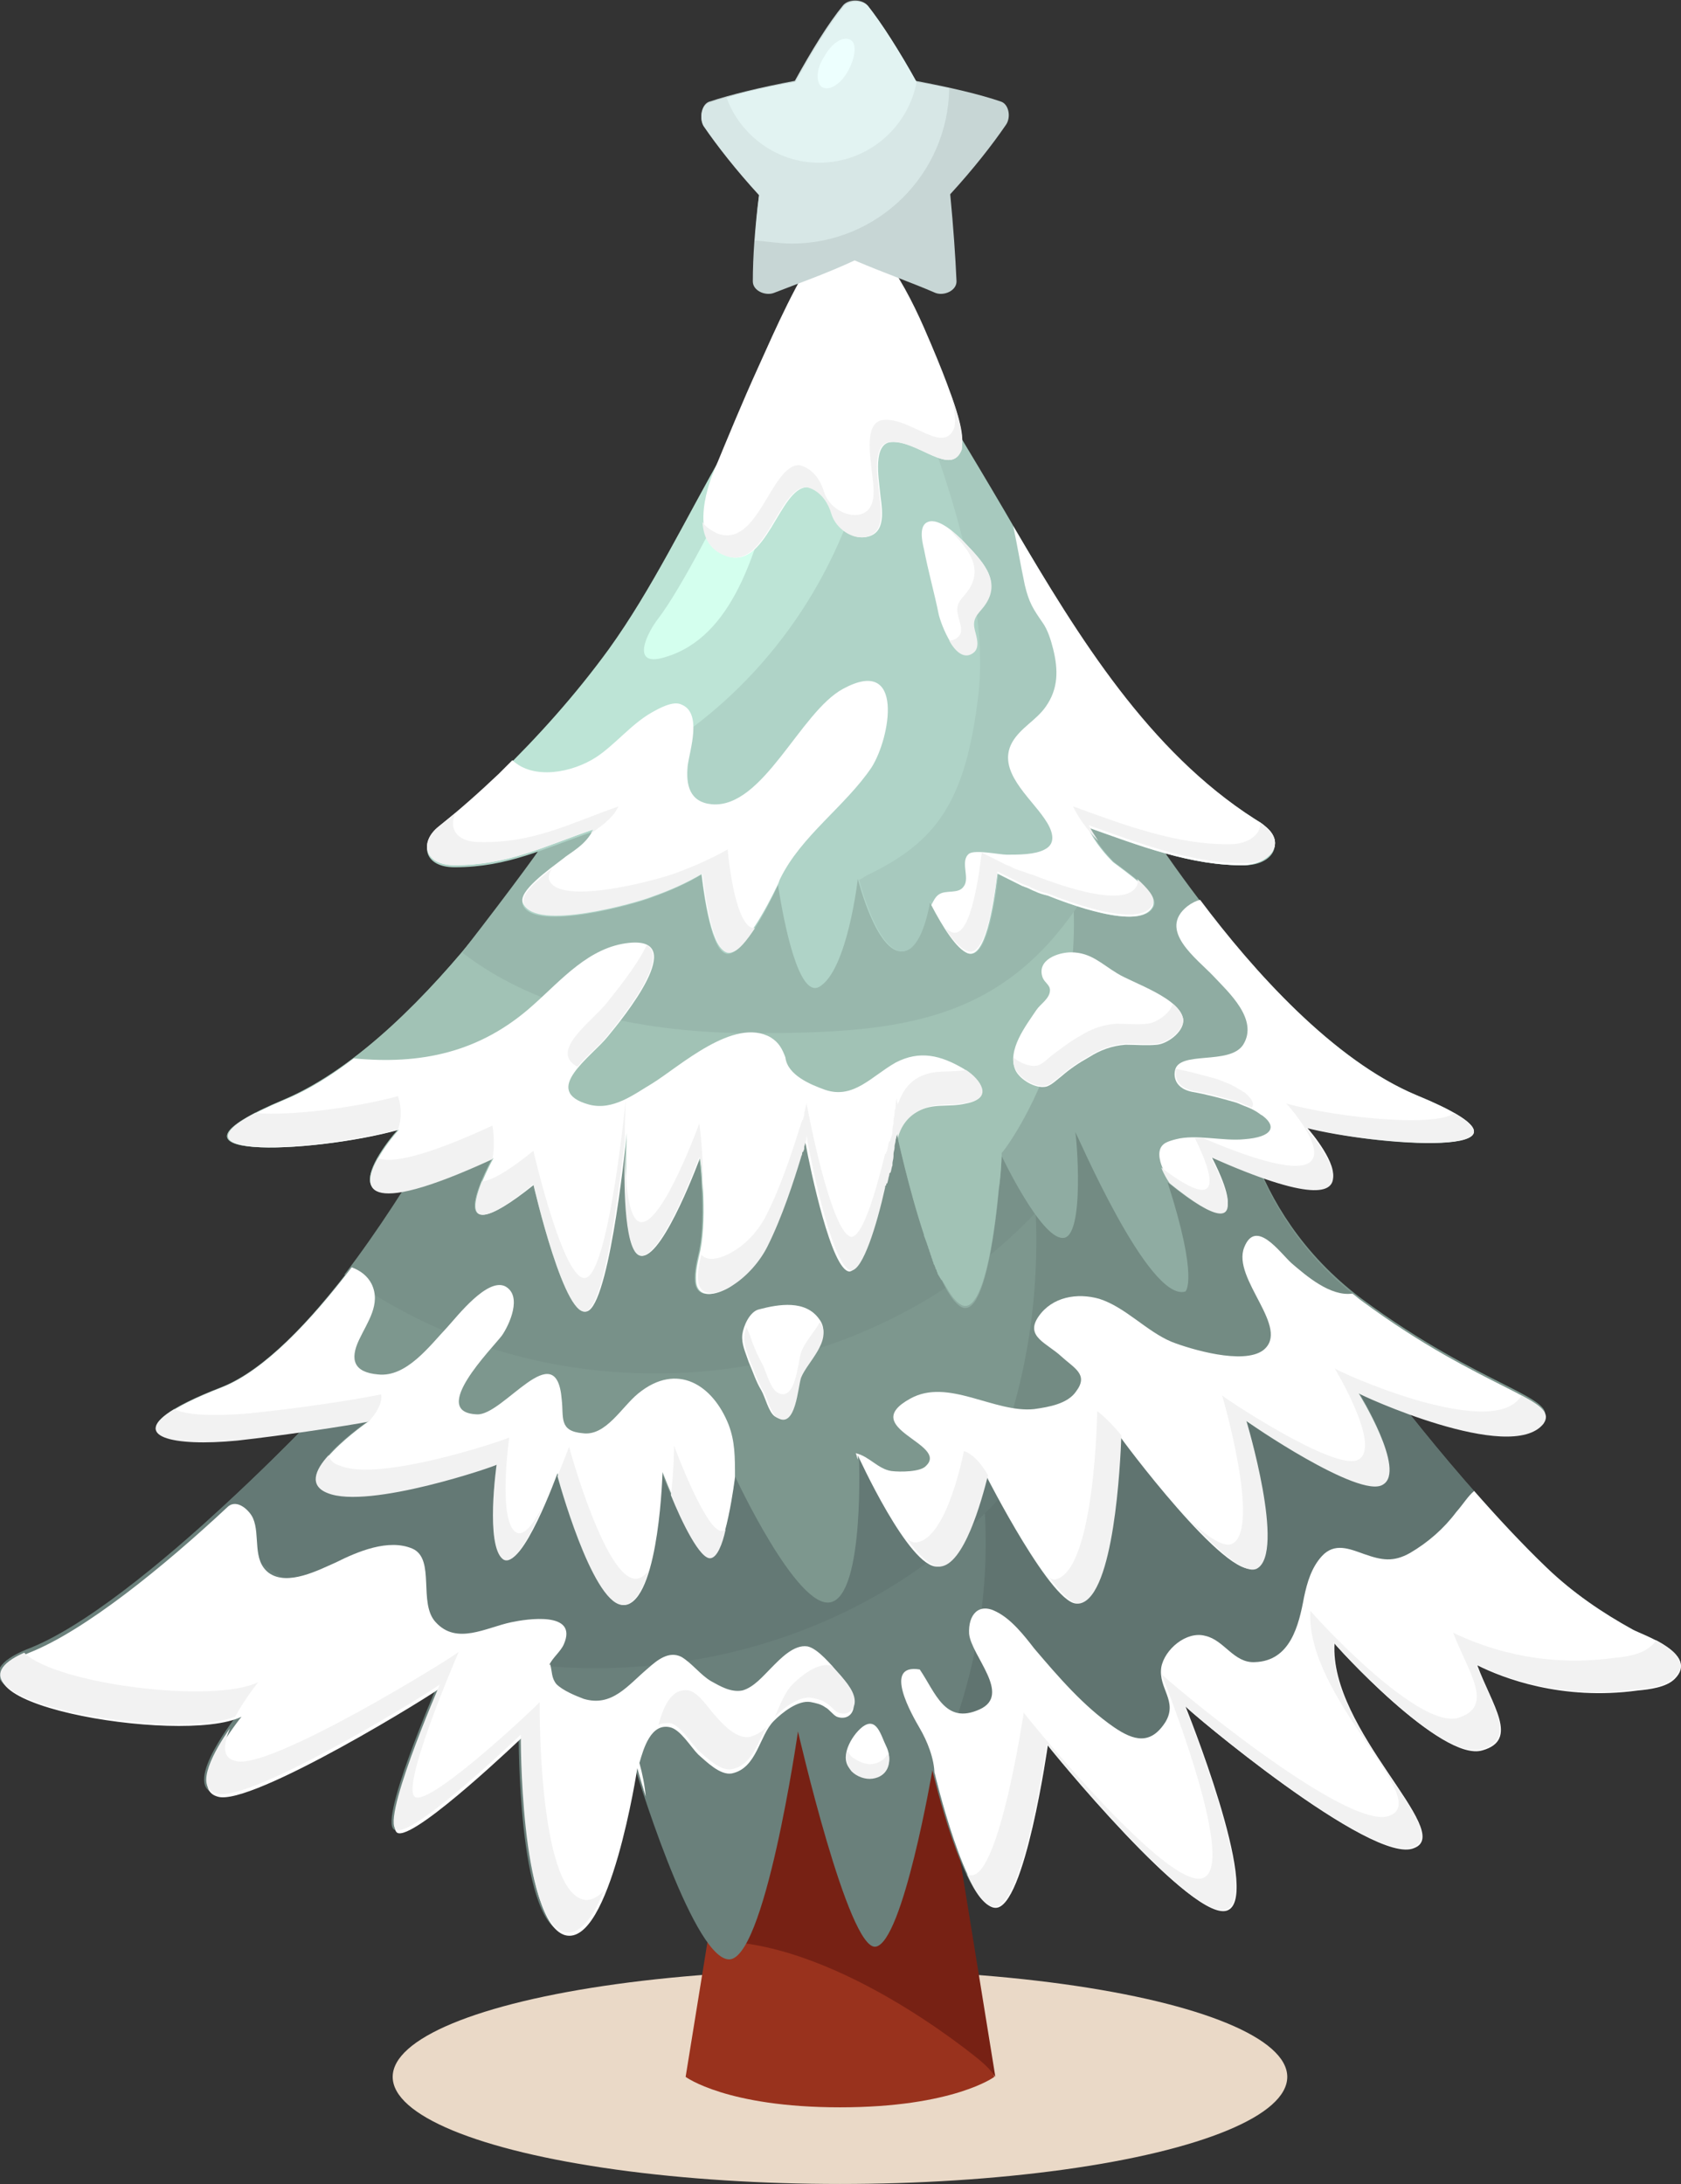 <?xml version="1.0" encoding="utf-8"?>
<!-- Generator: Adobe Illustrator 22.0.1, SVG Export Plug-In . SVG Version: 6.00 Build 0)  -->
<svg version="1.1" xmlns="http://www.w3.org/2000/svg" xmlns:xlink="http://www.w3.org/1999/xlink" x="0px" y="0px"
	 viewBox="0 0 160.1 208" style="enable-background:new 0 0 160.1 208;" xml:space="preserve">
<rect x="0" y="0" width="160.1" height="208" fill="#333333" stroke="none"/>
<style type="text/css">
	.st0{fill:#FFEFD9;}
	.st1{fill:#EAD9C7;}
	.st2{fill:#99321D;}
	.st3{fill:#772114;}
	.st4{fill:#0B330F;}
	.st5{fill:#0A260E;}
	.st6{fill:#0A290E;}
	.st7{fill:#0F4013;}
	.st8{fill:#0E3A11;}
	.st9{fill:#0C3410;}
	.st10{fill:#145519;}
	.st11{fill:#1A6B1E;}
	.st12{fill:#17601B;}
	.st13{fill:#1E7C25;}
	.st14{fill:#1B7223;}
	.st15{fill:#228D28;}
	.st16{fill:#28A82B;}
	.st17{fill:#CC2247;}
	.st18{fill:#E23764;}
	.st19{fill:#00571F;}
	.st20{fill:#004B1F;}
	.st21{fill:#00501F;}
	.st22{fill:#006E1C;}
	.st23{fill:#00681C;}
	.st24{fill:#00621C;}
	.st25{fill:#008322;}
	.st26{fill:#009922;}
	.st27{fill:#008E22;}
	.st28{fill:#00AA2D;}
	.st29{fill:#00A02D;}
	.st30{fill:#00BB2D;}
	.st31{fill:#00D62D;}
	.st32{fill:#FCCE08;}
	.st33{fill:#FFE600;}
	.st34{fill:#FFF33A;}
	.st35{fill:#FFFF72;}
	.st36{fill:#F32424;}
	.st37{fill:#C71E1E;}
	.st38{fill:#F45858;}
	.st39{fill:#FFE23B;}
	.st40{fill:#F0B03D;}
	.st41{fill:#CB2D60;}
	.st42{fill:#AF2362;}
	.st43{fill:#E03674;}
	.st44{fill:#FF9006;}
	.st45{fill:#E0790A;}
	.st46{fill:#FF5549;}
	.st47{fill:#ED423E;}
	.st48{fill:#FF6A66;}
	.st49{fill:#FFDF51;}
	.st50{fill:#F2CE36;}
	.st51{fill:#C74161;}
	.st52{fill:#F65780;}
	.st53{fill:#FE7D99;}
	.st54{fill:#FFACB1;}
	.st55{fill:#C7A509;}
	.st56{fill:#F6CC11;}
	.st57{fill:#FEDC35;}
	.st58{fill:#FFEC64;}
	.st59{fill:#FFFFFF;}
	.st60{fill:#146454;}
	.st61{fill:#12584E;}
	.st62{fill:#135D50;}
	.st63{fill:#DCEBF2;}
	.st64{fill:#BFD1D3;}
	.st65{fill:#EEFAF6;}
	.st66{fill:#2076C9;}
	.st67{fill:#18609B;}
	.st68{fill:#3FA4CE;}
	.st69{fill:#4BBBC9;}
	.st70{fill:#349799;}
	.st71{fill:#7CD0EA;}
	.st72{fill:#197B5D;}
	.st73{fill:#17755A;}
	.st74{fill:#166F57;}
	.st75{fill:#0C4C46;}
	.st76{fill:#1D906E;}
	.st77{fill:#21A67A;}
	.st78{fill:#1F9B74;}
	.st79{fill:#25B78C;}
	.st80{fill:#23AD87;}
	.st81{fill:#28C896;}
	.st82{fill:#2DE3A3;}
	.st83{fill:#73C9C1;}
	.st84{fill:#7FDDD9;}
	.st85{fill:#95E4E8;}
	.st86{fill:#BAE8E8;}
	.st87{fill:#FCF8EA;}
	.st88{fill:#C3E7E8;}
	.st89{fill:#6A807B;}
	.st90{fill:#607470;}
	.st91{fill:#647975;}
	.st92{fill:#7D978E;}
	.st93{fill:#789189;}
	.st94{fill:#738B83;}
	.st95{fill:#8FACA2;}
	.st96{fill:#A1C2B5;}
	.st97{fill:#98B7AC;}
	.st98{fill:#AFD3C7;}
	.st99{fill:#A7C9BE;}
	.st100{fill:#BDE4D6;}
	.st101{fill:#D4FFEE;}
	.st102{fill:#F2F2F2;}
	.st103{fill:#C7D6D5;}
	.st104{fill:#D7E7E6;}
	.st105{fill:#E2F3F2;}
	.st106{fill:#EDFFFE;}
	.st107{fill:#A08E82;}
</style>
<g id="BACKGROUND">
</g>
<g id="OBJECTS">
	<g>
		<ellipse class="st1" cx="80" cy="197.8" rx="42.6" ry="10.2"/>
		<g>
			<g>
				<g>
					<path class="st2" d="M89.2,163.2H80h-9.1l-5.6,34.6c0,0,3.9,2.9,14.7,2.9s14.7-2.9,14.7-2.9L89.2,163.2z"/>
					<path class="st3" d="M94.8,197.8l-5.6-34.6h-6H70.9l-3.5,21.7c11.7-0.5,25.4,10.9,25.9,11.3C93.9,196.7,94.4,197.2,94.8,197.8z
						"/>
				</g>
				<g>
					<g>
						<g>
							<g>
								<path class="st89" d="M155.5,155.2c-2.9-1.6-5.7-3.5-8.2-5.9c-8.8-8.5-17-19.8-17-19.8c-2.4-1.2-4.9-2.4-7.4-3.6
									c0.1,0-19.8,4.6-39.7,5.1c-19.9,1.2-40-1.8-40.1-1.8c-0.4,0.1-10.5,3-10.5,2.9c0,0.2-19.4,21-30.1,25
									c-10.8,4.5,14.5,8.9,20.2,6.1c0,0-5.4,6.7-2.3,7.6c3.1,1.1,21.3-10.2,21.3-10.4c0,0-6,13.8-4,13.9c2,0.2,11.7-9.1,11.7-9.1
									c0,0-0.1,17.5,4.1,18.8c4.3,1.2,6.9-15.9,6.9-15.9c0,0,5.4,18,8.9,18.5c3.5,0.6,6.7-21.7,6.7-21.7c0,0,4.8,20.9,7.4,20.5
									c2.6-0.4,5.4-16.8,5.4-16.8c0,0,3,12.8,5.8,12.9c2.8,0.1,5-15.5,5-15.5c0,0.1,14.1,17.4,17.2,15.7
									c3.1-1.6-4.1-19.4-4.1-19.4c0,0.2,17.9,15.3,21.8,13.5c3.9-1.5-8.1-11.2-7.6-19.5c0,0.1,10.2,11.4,14.1,10.2
									c3.5-1,0.9-4.3-0.5-8.1c2.4,1.2,8,3.4,15.3,2.4l0,0c1.1-0.1,2.7-0.3,3.5-1.1C161.9,157.5,156.4,155.7,155.5,155.2z"/>
							</g>
							<g>
								<path class="st90" d="M155.5,155.2c-2.9-1.6-5.7-3.5-8.2-5.9c-8.8-8.5-17-19.8-17-19.8c-2.4-1.2-4.9-2.4-7.4-3.6
									c0.1,0-14.8,3.4-31.7,4.7c4.1,12.1,3.6,25.8-2.2,38.3c0.4,1.7,3.2,12.6,5.7,12.7c2.8,0.1,5-15.5,5-15.5
									c0,0.1,14.1,17.4,17.2,15.7c3.1-1.6-4.1-19.4-4.1-19.4c0,0.2,17.9,15.3,21.8,13.5c3.9-1.5-8.1-11.2-7.6-19.5
									c0,0.1,10.2,11.4,14.1,10.2c3.5-1,0.9-4.3-0.5-8.1c2.4,1.2,8,3.4,15.3,2.4l0,0c1.1-0.1,2.7-0.3,3.5-1.1
									C161.9,157.5,156.4,155.7,155.5,155.2z"/>
							</g>
							<path class="st91" d="M103.7,129.3c-6.2,0.8-13.3,1.5-20.5,1.7c-19.9,1.2-40-1.8-40.1-1.8c-0.4,0.1-10.5,3-10.5,2.9
								c0,0.1-5.8,6.4-12.8,12.7c8.4,7.7,19.7,12.9,32.5,13.9C75.6,160.5,96.2,148,103.7,129.3z"/>
						</g>
						<g>
							<g>
								<path class="st92" d="M44.7,102.7c0,0-13,25.2-23.6,29.4c-10.6,4.1-6.1,5.8,1.5,5c7.7-0.8,12.5-1.8,12.5-1.8
									c0,0-7.9,5.4-3.9,6.8c3.9,1.6,16.1-2.6,16.1-2.7c0,0-1.1,7.7,0.6,9c1.7,1.3,5.1-8.1,5.1-8.1c0,0,3.6,13.5,6.7,12.5
									c3-1.1,3.3-12.6,3.3-12.6c0,0,3.2,8.4,4.6,8.1c1.5-0.3,2.4-7.7,2.4-7.7c0,0,5.9,12.7,9.1,12c3.3-0.7,2.7-14.2,2.7-14.2
									c0,0,4.9,10.8,7.6,10.6c3-0.1,4.6-8.7,4.6-8.7c0,0,6.5,12.8,8.8,12.2c3.6-1,3.9-16,3.9-16c0,0.1,10.4,14.1,12.9,12.6
									c2.8-1.5-1-14.1-1-14.1c0,0.1,10.8,7.5,13,6.1c2.3-1.3-2.3-8.7-2.3-8.7c0,0.1,14.5,6.8,17.6,2.9c1.8-2.2-5.7-3.1-17.2-11.6
									c-11.5-8.6-11.9-21-11.9-20.9C93.6,106.8,68.9,106.8,44.7,102.7z"/>
								<path class="st93" d="M106.5,104.4c-20.6,2.3-41.4,1.7-61.9-1.7c0,0-5.3,10.2-11.8,18.7c8.2,5.9,18.4,9.4,29.5,9.4
									C81.7,130.9,98.5,120.1,106.5,104.4z"/>
							</g>
							<g>
								<path class="st94" d="M129.7,123.9c-11.5-8.6-11.9-21-11.9-20.9c-6.8,1.1-13.6,1.9-20.5,2.3c0.9,4.1,1.4,8.5,1.4,12.9
									c0,8.1-1.6,15.7-4.6,22.7c1.1,2.1,6.5,12.4,8.6,11.8c3.6-1,3.9-16,3.9-16c0,0.1,10.4,14.1,12.9,12.6c2.8-1.5-1-14.1-1-14.1
									c0,0.1,10.8,7.5,13,6.1c2.3-1.3-2.3-8.7-2.3-8.7c0,0.1,14.5,6.8,17.6,2.9C148.7,133.3,141.2,132.3,129.7,123.9z"/>
							</g>
						</g>
						<g>
							<g>
								<path class="st95" d="M134.9,104.3c-14-5.9-27.1-28-27.2-28C98.9,76.4,90,76.1,81,75.5c-8.9,0.7-17.8,1.1-26.7,1
									c-0.1,0-13.2,22.2-27.2,28.2c-14.1,5.9,2.5,5.2,10.8,2.9c0-0.1-10.1,11.4,9,2.7c0,0-5.7,10.2,3.9,2.5c0,0,3.1,13.5,5.2,12
									c2.1-1.5,3.6-16.9,3.6-16.9c0,0-0.6,11.8,1.5,11.7c2.1-0.1,5.5-9.4,5.5-9.4c0,0,0.7,5.4,0,8.9c-0.2,0.9-0.5,2-0.4,3
									c0.2,1.8,2.3,1.1,3.3,0.4c1.4-0.9,2.6-2.3,3.3-3.7c2.3-4.5,3.8-10.8,3.8-10.8c0,0,2.3,12.8,4.4,13c2-0.2,4.3-13.1,4.4-13.1
									c0,0,3.3,15.2,6.2,16.6c2.9,1.3,3.8-14.4,3.8-14.4c0,0,3.7,7.8,5.8,7.8c2.2,0.1,1.3-10.1,1.2-10.1c0.1,0,7,16.3,10.5,15.2
									c0,0,1.3-1.1-1.7-10.4c9.5,7.7,3.9-2.5,3.9-2.5c19.1,8.5,9-2.9,9-2.8C132.4,109.5,149,110.1,134.9,104.3z"/>
							</g>
							<path class="st96" d="M101.1,78.7c-0.3-0.9-0.7-1.7-1.1-2.5c-4.4-0.1-14.5-0.4-19-0.7c-8.9,0.7-17.8,1.1-26.7,1
								c-0.1,0-13.2,22.2-27.2,28.2c-14.1,5.9,2.5,5.2,10.8,2.9c0-0.1-10.1,11.4,9,2.7c0,0-5.7,10.2,3.9,2.5c0,0,3.1,13.5,5.2,12
								c2.1-1.5,3.6-16.9,3.6-16.9c0,0-0.6,11.8,1.5,11.7c2.1-0.1,5.5-9.4,5.5-9.4c0,0,0.7,5.4,0,8.9c-0.2,0.9-0.5,2-0.4,3
								c0.2,1.8,2.3,1.1,3.3,0.4c1.4-0.9,2.6-2.3,3.3-3.7c2.3-4.5,3.8-10.8,3.8-10.8c0,0,2.3,12.8,4.4,13c2-0.2,4.3-13.1,4.4-13.1
								c0,0,1.1,5.2,2.6,9.7c0,0,0,0.1,0,0.1c0.1,0.2,0.1,0.3,0.2,0.5c0,0.1,0.1,0.2,0.1,0.3c0,0.1,0.1,0.2,0.1,0.3
								c0,0.1,0.1,0.2,0.1,0.3c0,0.1,0.1,0.2,0.1,0.3c0,0.1,0.1,0.2,0.1,0.3c0,0.1,0.1,0.2,0.1,0.3c0,0.1,0.1,0.2,0.1,0.3
								c0,0.1,0.1,0.2,0.1,0.2c0,0.1,0.1,0.2,0.1,0.3c0,0.1,0.1,0.1,0.1,0.2c0,0.1,0.1,0.2,0.1,0.3c0,0.1,0.1,0.1,0.1,0.2
								c0.1,0.1,0.1,0.2,0.2,0.3c0,0,0,0.1,0.1,0.1c0.1,0.1,0.1,0.2,0.2,0.3l0,0c0.6,1.1,1.1,1.8,1.7,2.1c2,0.9,3.1-6.4,3.5-11
								l0.1-0.6c0.2-1.7,0.2-2.9,0.2-2.9C95.4,110,105.7,96.6,101.1,78.7z"/>
							<path class="st97" d="M103.6,84.8c-0.2-1.7-2-4.2-2.5-6.1c-0.3-0.9-0.7-1.7-1.1-2.5c-4.4-0.1-14.5-0.4-19-0.7
								c-8.9,0.7-17.8,1.1-26.7,1c-0.1,0-0.2,1.2-10.3,14.2c7.3,5.7,17.9,7.7,27.7,7.7C85.9,98.4,95.9,97.4,103.6,84.8z"/>
						</g>
						<g>
							<path class="st98" d="M119.4,78c-10.6-6.7-17.3-18.1-23.8-29.3c-3.4-5.8-6.9-11.5-10.4-17.4c-0.6-1-5.7-8.1-5.2-9.2
								c-3.4,7.3-7.3,14.3-11.1,21.1c-3.6,6.3-6.8,13-10.9,18.7c-3.2,4.4-6.8,8.4-10.5,12c-1.9,1.8-3.7,3.4-5.7,5
								c-1.9,1.5-1.4,3.7,1.5,3.7c5.1,0,8.5-1.8,13.2-3.4c-0.7,1.5-2.2,2.2-2.9,2.8c-1.3,1-4.3,3.1-3.8,4.2
								c1.1,2.6,10.7-0.1,12.2-0.7c1.7-0.6,3.3-1.3,4.8-2.2c0.4,3.3,1.2,8.1,2.8,7.5c1.4-0.5,3.3-3.9,4.5-6.5
								c0.6,3.9,2,10.7,3.9,9.7c2.7-1.5,3.7-10.3,3.7-10.3c0,0,1.8,7.2,4.3,6.9c1.3-0.2,2.1-2.5,2.5-4.8c1.1,2.2,2.6,4.6,3.7,5
								c1.6,0.5,2.4-4.3,2.8-7.6c0.8,0.4,1.6,0.8,2.4,1.2c0.1,0,0.2,0.1,0.3,0.1c0.3,0.1,0.6,0.3,0.9,0.4c0.4,0.2,0.8,0.3,1.2,0.4
								c1.5,0.6,8.9,3.5,10,1c0.5-1.2-2.5-3.2-3.8-4.2c-0.6-0.6-1.7-1.8-2.4-3.3c4.8,1.7,9.9,3.7,15,3.6c2.4,0,3.9-1.9,1.8-3.6
								C120.2,78.4,119.8,78.2,119.4,78z"/>
							<path class="st99" d="M120.5,78.7c-0.3-0.3-0.7-0.5-1-0.7c-10.6-6.7-17.3-18.1-23.8-29.3c-3.4-5.8-6.9-11.5-10.4-17.4
								c-0.6-1-5.7-8.1-5.2-9.2c-0.5,1-1,2-1.4,3c0,0,0,0,0,0c4,4.2,7.1,9.3,9.3,14.9l0,0c0,0,6.4,15.3,5.2,26
								c-1.2,10.4-4,14.2-10.7,17.4c-0.2,0.1-0.4,0.3-0.7,0.4c0-0.1,0-0.1,0-0.1c0,0,1.8,7.2,4.3,6.9c1.3-0.2,2.1-2.5,2.5-4.8
								c1.1,2.2,2.6,4.6,3.7,5c1.6,0.5,2.4-4.3,2.8-7.6c0.8,0.4,1.6,0.8,2.4,1.2c0.1,0,0.2,0.1,0.3,0.1c0.3,0.1,0.6,0.3,0.9,0.4
								c0.4,0.2,0.8,0.3,1.2,0.4c1.5,0.6,8.9,3.5,10,1c0.5-1.2-2.5-3.2-3.8-4.2c-0.6-0.6-1.7-1.8-2.4-3.3c4.8,1.7,9.9,3.7,15,3.6
								C121,82.2,122.5,80.3,120.5,78.7z"/>
							<path class="st100" d="M83.6,28.8c-0.3-0.5-0.7-1.1-1.1-1.6C81.2,24.8,80,22,80,22c-3.4,7.3-7.3,14.3-11.1,21.1
								c-3.6,6.3-6.8,13-10.9,18.7c-3.2,4.4-6.8,8.4-10.5,12c-1.4,1.4-2.9,2.6-4.4,3.9C65.8,76.4,83.8,56.9,83.8,33
								C83.8,31.6,83.7,30.2,83.6,28.8z"/>
							<path class="st101" d="M76.9,31.2c0,0-9.8,21.9-14.2,27.7c-1.1,1.4-2.7,4.7,0.6,3.7c6.6-1.9,8.7-10.3,10.3-16.1
								c1.3-4.9,2.4-9.8,3.3-14.8C76.8,31.6,76.8,31.3,76.9,31.2z"/>
						</g>
					</g>
				</g>
			</g>
			<g>
				<path class="st59" d="M120.5,78.7c-0.3-0.3-0.7-0.5-1-0.7c-10.1-6.5-16.7-17.2-23-27.9c0.4,1.9,0.7,3.7,1.1,5.6
					c0.4,1.7,0.8,2.3,1.7,3.6c0.5,0.7,0.8,1.7,1,2.5c0.5,2,0.5,3.8-0.7,5.5c-0.9,1.3-2.4,2-3.2,3.4c-1.5,2.7,1.7,5.2,3.1,7.3
					c0.7,1,1.2,2.3,0,2.9c-0.9,0.5-2.5,0.5-3.6,0.5c-0.7,0-3-0.5-3.6-0.1c-0.9,0.7,0.1,2.3-0.5,3.1c-0.5,0.8-1.7,0.3-2.4,0.8
					c-0.3,0.2-0.5,0.6-0.7,1c1.1,2.1,2.4,4.2,3.5,4.6c1.6,0.5,2.4-4.3,2.8-7.6c0.8,0.4,1.6,0.8,2.4,1.2c0.1,0,0.2,0.1,0.3,0.1
					c0.3,0.1,0.6,0.3,0.9,0.4c0.4,0.2,0.8,0.3,1.2,0.4c1.5,0.6,8.9,3.5,10,1c0.5-1.2-2.5-3.2-3.8-4.2c-0.6-0.6-1.7-1.8-2.4-3.3
					c4.8,1.7,9.9,3.7,15,3.6C121,82.2,122.5,80.3,120.5,78.7z"/>
				<g>
					<path class="st102" d="M97.4,75.3c0.1,0.2,0.3,0.3,0.4,0.5C97.6,75.6,97.5,75.4,97.4,75.3z"/>
					<path class="st102" d="M108.3,83.7c0.1,0.2,0.1,0.4,0,0.6c-1.1,2.5-8.4-0.4-10-1c-0.4-0.1-0.8-0.3-1.2-0.4
						c-0.3-0.1-0.6-0.2-0.9-0.4c-0.1,0-0.2-0.1-0.3-0.1c-0.8-0.4-1.6-0.8-2.4-1.2c-0.4,3.3-1.2,8.1-2.8,7.6
						c-0.2-0.1-0.5-0.2-0.7-0.4c0.7,1.1,1.5,2,2.2,2.2c1.6,0.5,2.4-4.3,2.8-7.6c0.8,0.4,1.6,0.8,2.4,1.2c0.1,0,0.2,0.1,0.3,0.1
						c0.3,0.1,0.6,0.3,0.9,0.4c0.4,0.2,0.8,0.3,1.2,0.4c1.5,0.6,8.9,3.5,10,1C110.1,85.5,109.3,84.6,108.3,83.7z"/>
					<path class="st102" d="M120.5,78.7c-0.2-0.1-0.4-0.3-0.5-0.4c0.2,1.1-1.1,2.1-2.8,2.1c-5.1,0.1-10.3-1.9-15-3.6
						c0.7,1.5,1.8,2.7,2.4,3.3c-0.3-0.5-0.6-0.9-0.9-1.5c4.8,1.7,9.9,3.7,15,3.6C121,82.2,122.5,80.3,120.5,78.7z"/>
				</g>
			</g>
			<g>
				<path class="st59" d="M91.8,51.6c-0.6-0.6-2.3-2.3-3.4-1.9c-0.9,0.3-0.6,1.8-0.4,2.6c0.4,2.1,1,4.2,1.4,6.2
					c0.2,0.9,1.7,5,3.3,3.5c0.6-0.6,0.1-1.7,0-2.3c-0.2-1.1,0.6-1.5,1.1-2.3C95.4,55.2,93.4,53.3,91.8,51.6z"/>
				<path class="st102" d="M91.8,51.6c-0.3-0.3-0.7-0.7-1.3-1.1c1.5,1.6,3.2,3.4,1.8,5.6c-0.5,0.8-1.3,1.2-1.1,2.3
					c0.1,0.7,0.7,1.8,0,2.3C91,60.9,90.7,61,90.4,61c0.6,1.1,1.5,1.9,2.4,1.1c0.6-0.6,0.1-1.7,0-2.3c-0.2-1.1,0.6-1.5,1.1-2.3
					C95.4,55.2,93.4,53.3,91.8,51.6z"/>
			</g>
			<g>
				<path class="st59" d="M80.3,65.6c-4.1,2.2-7.6,11.4-12.5,11c-2.1-0.2-2.5-1.8-2.3-3.7c0.2-1.5,1.4-5-0.6-5.8
					c-0.8-0.4-2.2,0.4-2.9,0.8c-1.9,1.1-3.4,3-5.2,4.2c-2.3,1.5-6,2.2-8,0.3c-0.4,0.4-0.9,0.9-1.3,1.3c-1.9,1.8-3.7,3.4-5.7,5
					c-1.9,1.5-1.4,3.7,1.5,3.7c5.1,0,8.5-1.8,13.2-3.4c-0.7,1.5-2.2,2.2-2.9,2.8c-1.3,1-4.3,3.1-3.8,4.2c1.1,2.6,10.7-0.1,12.2-0.7
					c1.7-0.6,3.3-1.3,4.8-2.2c0.4,3.3,1.2,8.1,2.8,7.5c1.4-0.5,3.3-3.9,4.5-6.4c0.1-0.2,0.1-0.3,0.2-0.5c2-4.1,6.2-6.9,8.7-10.6
					C84.8,70.3,86.2,62.4,80.3,65.6z"/>
				<g>
					<path class="st102" d="M56.3,79.4c0.7-0.6,2-1.3,2.6-2.6c-4.8,1.7-8.1,3.5-13.2,3.4c-2.3,0-3-1.4-2.3-2.8
						c-0.5,0.4-1.1,0.9-1.6,1.3c-1.9,1.5-1.4,3.7,1.5,3.7c5.1,0,8.5-1.8,13.2-3.4C56.4,79.2,56.3,79.3,56.3,79.4z"/>
					<path class="st102" d="M69.3,80.9c-1.6,0.9-3.2,1.6-4.8,2.2c-1.5,0.6-11.2,3.3-12.2,0.7c-0.1-0.3,0-0.7,0.3-1.1
						c-1.4,1.1-3.1,2.5-2.7,3.4c1.1,2.6,10.7-0.1,12.2-0.7c1.7-0.6,3.3-1.3,4.8-2.2c0.4,3.3,1.2,8.1,2.8,7.5
						c0.7-0.2,1.4-1.1,2.2-2.3C70.4,88.5,69.6,84,69.3,80.9z"/>
				</g>
			</g>
			<g>
				<path class="st59" d="M91.6,42.8c0.1-1.3,0.2-2.9-3.6-11.6c-1.1-2.5-2.4-5-4.1-7.2c-0.8-1.1-2.8-4-4.3-2.6
					c-0.5,0.5-0.9,1.2-1.3,1.8c-2.5,3.7-4.3,7.8-6.1,11.8c-1.5,3.3-2.9,6.7-4.3,10.1c0,0-2.7,6.3,1.2,7.8c3.9,1.6,5.1-6.5,7.8-6.5
					c0,0,1.7,0.2,2.4,2.6c0.4,1.3,2,2.5,3.4,2.1c1.9-0.5,1.2-3.1,1.1-4.4c-0.1-1.1-0.7-4.5,1.1-4.6C87.4,41.9,90.6,45.5,91.6,42.8z"
					/>
				<path class="st102" d="M90.5,37.4c0.5,1.8,0.5,2.6,0.4,3.3c-1,2.7-4.2-1-6.8-0.7c-1.8,0.2-1.2,3.5-1.1,4.6
					c0.1,1.3,0.8,3.9-1.1,4.4c-1.4,0.3-3-0.8-3.4-2.1c-0.7-2.4-2.4-2.6-2.4-2.6c-2.7,0-3.9,8-7.8,6.5c-0.6-0.3-1.1-0.6-1.4-1.1
					c0.1,1.4,0.6,2.6,2.1,3.2c3.9,1.6,5.1-6.5,7.8-6.5c0,0,1.7,0.2,2.4,2.6c0.4,1.3,2,2.5,3.4,2.1c1.9-0.5,1.2-3.1,1.1-4.4
					c-0.1-1.1-0.7-4.5,1.1-4.6c2.6-0.2,5.8,3.4,6.8,0.7C91.7,41.9,91.8,40.9,90.5,37.4z"/>
			</g>
			<g>
				<path class="st59" d="M91.8,101.8c-2.2-1.3-4.2-1.8-6.5-0.6c-2.3,1.3-4,3.5-6.7,2.6c-1.4-0.5-3.6-1.4-3.8-3.1l0,0
					c-0.3-0.8-0.6-1.4-1.4-1.9c-3.5-2-8.7,2.8-11.3,4.4c-1.7,1-3.7,2.6-6,2c-4.7-1.3,0.3-4.6,1.8-6.5c1.4-1.7,7.8-9.5,2-8.9
					c-3.8,0.4-6.4,3.5-9.1,5.9c-5.1,4.6-10.8,5.7-17.1,5.1c-2.1,1.6-4.3,3-6.5,3.9c-14.1,5.9,2.5,5.2,10.8,2.9
					c0-0.1-10.1,11.4,9,2.7c0,0-5.7,10.2,3.9,2.5c0,0,3.1,13.5,5.2,12c2.1-1.5,3.6-16.9,3.6-16.9c0,0-0.6,11.8,1.5,11.7
					c2.1-0.1,5.5-9.4,5.5-9.4c0,0,0.7,5.4,0,8.9c-0.2,0.9-0.5,2-0.4,3c0.2,1.8,2.3,1.1,3.3,0.4c1.4-0.9,2.6-2.3,3.3-3.7
					c1.4-2.8,2.5-6.2,3.2-8.5l0,0c0,0,0,0,0,0c0-0.1,0.1-0.2,0.1-0.3c0-0.1,0-0.2,0.1-0.2c0-0.1,0.1-0.2,0.1-0.3c0-0.1,0-0.1,0-0.2
					c0.1-0.3,0.2-0.6,0.2-0.8c0,0,0-0.1,0-0.1c0-0.1,0-0.1,0-0.1c0,0,0-0.1,0-0.1c0,0,0-0.1,0-0.1c0,0,0,0,0,0c0,0,0,0,0,0.1
					c0,0.1,0.1,0.3,0.1,0.6l0,0c0.5,2.7,2.5,12.2,4.2,12.3c1.1-0.1,2.4-4.3,3.2-7.9c0,0,0,0,0,0c0-0.1,0-0.2,0.1-0.2
					c0-0.1,0-0.2,0.1-0.2c0.1-0.3,0.1-0.5,0.2-0.8c0-0.1,0-0.2,0.1-0.2c0.1-0.2,0.1-0.5,0.2-0.7c0-0.1,0-0.1,0-0.2
					c0-0.2,0.1-0.4,0.1-0.7c0-0.1,0-0.1,0-0.2c0-0.2,0.1-0.4,0.1-0.6c0,0,0-0.1,0-0.1c0-0.2,0.1-0.4,0.1-0.6l0,0l0,0
					c0.1-0.5,0.1-0.8,0.1-0.8c0,0,0.1,0.2,0.1,0.6c0.3-1.1,0.9-2,2-2.6c1.6-0.9,3-0.4,4.7-0.8C94.7,104.6,93.2,102.7,91.8,101.8z"/>
				<g>
					<path class="st102" d="M55,101.6c0.9-1.1,2.2-2.1,2.8-2.9c1.2-1.5,6.1-7.4,3.8-8.7c-1,2.1-3.1,4.6-3.8,5.5
						C56.5,97.2,52.2,100.1,55,101.6z"/>
					<path class="st102" d="M46.9,107.2c-6.5,3-9.6,3.6-10.9,3.1c-1.5,2.6-1.9,6,10.9,0.1C47.2,108.8,46.9,107.2,46.9,107.2z"/>
					<path class="st102" d="M37.9,104.4c-4.1,1.1-10.2,1.9-13.6,1.6c-7.7,4,3.4,4,13.6,1.6C38.5,105.9,37.9,104.4,37.9,104.4z"/>
					<path class="st102" d="M92,101.9c-1.6,0.3-3-0.1-4.5,0.7c-1.1,0.6-1.6,1.5-2,2.6c-0.1-0.4-0.1-0.6-0.1-0.6c0,0-0.1,0.3-0.1,0.8
						c0,0,0,0,0,0c0,0.2-0.1,0.3-0.1,0.6c0,0,0,0.1,0,0.1c0,0.2-0.1,0.4-0.1,0.6c0,0.1,0,0.1,0,0.2c0,0.2-0.1,0.4-0.1,0.7
						c0,0.1,0,0.1,0,0.2c0,0.2-0.1,0.5-0.2,0.7c0,0.1,0,0.2-0.1,0.2c-0.1,0.2-0.1,0.5-0.2,0.8c0,0.1,0,0.2-0.1,0.2
						c0,0.1,0,0.2-0.1,0.2c0,0,0,0,0,0c-0.9,3.6-2.1,7.8-3.2,7.9c-1.7-0.2-3.7-9.6-4.2-12.3l0,0c-0.1-0.3-0.1-0.5-0.1-0.6
						c0,0,0-0.1,0-0.1c0,0,0,0,0,0c0,0,0,0,0,0.1c0,0,0,0.1,0,0.1c0,0,0,0.1,0,0.1c0,0,0,0.1,0,0.1c-0.1,0.2-0.1,0.5-0.2,0.8
						c0,0.1,0,0.1,0,0.2c0,0.1-0.1,0.2-0.1,0.3c0,0.1,0,0.1-0.1,0.2c0,0.1-0.1,0.2-0.1,0.3c0,0,0,0,0,0c-0.7,2.2-1.8,5.7-3.2,8.5
						c-0.7,1.5-1.9,2.9-3.3,3.7c-0.8,0.5-2.3,1.1-3,0.3c-0.2,0.8-0.4,1.7-0.3,2.5c0.2,1.8,2.3,1.1,3.3,0.4c1.4-0.9,2.6-2.3,3.3-3.7
						c1.4-2.8,2.5-6.2,3.2-8.5c0,0,0,0,0,0c0-0.1,0.1-0.2,0.1-0.3c0-0.1,0-0.2,0.1-0.2c0-0.1,0.1-0.2,0.1-0.3c0-0.1,0-0.1,0-0.2
						c0.1-0.3,0.2-0.6,0.2-0.8c0,0,0-0.1,0-0.1c0-0.1,0-0.1,0-0.1c0,0,0-0.1,0-0.1c0,0,0-0.1,0-0.1c0,0,0,0,0,0c0,0,0,0,0,0.1
						c0,0.1,0.1,0.3,0.1,0.6l0,0c0.5,2.7,2.5,12.2,4.2,12.3c1.1-0.1,2.4-4.3,3.2-7.9c0,0,0,0,0,0c0-0.1,0-0.2,0.1-0.2
						c0-0.1,0-0.2,0.1-0.2c0.1-0.3,0.1-0.5,0.2-0.8c0-0.1,0-0.2,0.1-0.2c0.1-0.2,0.1-0.5,0.2-0.7c0-0.1,0-0.1,0-0.2
						c0-0.2,0.1-0.4,0.1-0.7c0-0.1,0-0.1,0-0.2c0-0.2,0.1-0.4,0.1-0.6c0,0,0-0.1,0-0.1c0-0.2,0.1-0.4,0.1-0.6l0,0
						c0.1-0.5,0.1-0.8,0.1-0.8c0,0,0.1,0.2,0.1,0.6c0.3-1.1,0.9-2,2-2.6c1.6-0.9,3-0.4,4.7-0.8C94.6,104.6,93.4,102.8,92,101.9z"/>
					<path class="st102" d="M66.9,113.6c0.2-3.2-0.3-6.6-0.3-6.6c0,0-3.4,9.4-5.5,9.4c-1.2,0-1.5-3.4-1.6-6.5
						c-0.1,3.3,0,9.7,1.6,9.7c2.1-0.1,5.5-9.4,5.5-9.4C66.7,110.2,66.9,111.6,66.9,113.6z"/>
					<path class="st102" d="M59.6,104.7c0,0-1.5,15.4-3.6,16.9c-2.1,1.5-5.2-12-5.2-12c-2.7,2.2-4.2,2.9-4.9,2.9
						c-1,2.5-1.6,5.6,4.9,0.3c0,0,3.1,13.5,5.2,12c1.8-1.3,3.1-12.9,3.5-16.1C59.5,106.5,59.6,104.7,59.6,104.7z"/>
				</g>
			</g>
			<g>
				<path class="st59" d="M106.4,92.7c-1.5-0.9-2.5-2-4.4-2c-1.2,0-3.3,0.7-2.7,2.4c0.2,0.5,0.7,0.7,0.7,1.2c0,0.8-0.9,1.3-1.3,1.9
					c-1,1.5-2.8,3.8-2,5.7c0.4,0.9,1.9,1.8,2.9,1.6c0.5-0.1,1.1-0.7,1.5-1c0.8-0.7,1.7-1.3,2.6-1.8c1.1-0.7,2.2-1.1,3.5-1.2
					c1,0,2,0.1,3,0c1-0.1,2.5-1.2,2.5-2.3C112.6,95.1,107.8,93.6,106.4,92.7z"/>
				<path class="st102" d="M111.7,95.6c-0.3,1-1.6,1.8-2.4,1.9c-1,0.1-2,0-3,0c-1.3,0.1-2.4,0.5-3.5,1.2c-0.9,0.5-1.8,1.2-2.6,1.8
					c-0.4,0.3-0.9,0.9-1.5,1c-0.7,0.1-1.6-0.3-2.2-0.8c0,0.4,0,0.7,0.2,1.1c0.4,0.9,1.9,1.8,2.9,1.6c0.5-0.1,1.1-0.7,1.5-1
					c0.8-0.7,1.7-1.3,2.6-1.8c1.1-0.7,2.2-1.1,3.5-1.2c1,0,2,0.1,3,0c1-0.1,2.5-1.2,2.5-2.3C112.6,96.6,112.3,96.1,111.7,95.6z"/>
			</g>
			<g>
				<path class="st59" d="M134.9,104.3c-7.9-3.3-15.5-11.8-20.6-18.6c-0.4,0.1-0.8,0.3-1.2,0.6c-2.9,2.3,0.9,5,2.5,6.7
					c1.4,1.5,4.3,4.1,2.8,6.5c-1.3,2-6.2,0.5-6.5,2.5h0c0,0-0.4,1.6,1.7,2c1.2,0.2,2.7,0.6,4.1,1c0.3,0.1,0.7,0.3,1,0.4
					c0.5,0.2,0.9,0.4,1.3,0.7c0.1,0.1,0.2,0.1,0.3,0.2c1.3,1,0.9,2-1.8,2.2c-2,0.2-4.6-0.5-6.5,0c-0.4,0.1-0.7,0.2-0.9,0.3
					c-1.7,0.8,0.3,3.7,0.3,3.7c9.5,7.7,3.9-2.5,3.9-2.5c19.1,8.5,9-2.9,9-2.8C132.4,109.5,149,110.1,134.9,104.3z"/>
				<g>
					<path class="st102" d="M138.5,106c-1.5,1.3-10.5,0.6-16-0.9c0-0.1,9.7,10.8-7.9,3.3c-0.3,0-0.6,0-0.8,0
						c0.9,1.8,3.9,8.2-3.2,2.8c0.3,0.8,0.8,1.5,0.8,1.5c9.5,7.7,3.9-2.5,3.9-2.5c19.1,8.5,9-2.9,9-2.8
						C131.5,109.2,145.4,109.9,138.5,106z"/>
					<path class="st102" d="M118.6,104.1c-0.1-0.1-0.2-0.1-0.3-0.2c-0.4-0.2-0.8-0.5-1.3-0.7c-0.3-0.1-0.7-0.3-1-0.4
						c-1.4-0.4-2.9-0.8-4-1c0,0,0,0.1,0,0.1h0c0,0-0.4,1.6,1.7,2c1.2,0.2,2.7,0.6,4.1,1c0.3,0.1,0.7,0.3,1,0.4
						c0.2,0.1,0.3,0.1,0.4,0.2C119.5,105.2,119.3,104.7,118.6,104.1z"/>
				</g>
			</g>
			<g>
				<path class="st59" d="M70,140.7c0-2,0-3.4-0.6-5c-1.5-3.8-4.9-6-8.6-3c-1.6,1.3-3.1,4.1-5.3,3.8c-2.3-0.2-1.8-1.5-2-3.2
					c-0.5-6.3-5.6,1.6-8.1,1.4c-4.6-0.2,1.5-6.3,2.4-7.5c0.7-1,2-3.8,0.3-4.7c-1.7-0.8-4.5,2.8-5.5,3.9c-1.7,1.8-3.9,4.8-6.6,4.5
					c-2.3-0.2-2.7-1.4-1.8-3.3c0.8-1.7,2.1-3.4,1.2-5.3c-0.4-0.8-1.1-1.3-1.9-1.6c-3.9,5.1-8.3,9.8-12.3,11.4
					c-10.6,4.1-6.1,5.8,1.5,5c7.7-0.8,12.5-1.8,12.5-1.8c0,0-7.9,5.4-3.9,6.8c3.9,1.6,16.1-2.6,16.1-2.7c0,0-1.1,7.7,0.6,9
					c1.7,1.3,5.1-8.1,5.1-8.1c0,0,3.6,13.5,6.7,12.5c3-1.1,3.3-12.6,3.3-12.6c0,0,3.2,8.4,4.6,8.1C69.1,148.1,70,140.7,70,140.7
					C70,140.7,69.8,140.2,70,140.7z"/>
				<g>
					<path class="st102" d="M36.3,132.8c0,0-4.8,1-12.5,1.8c-3.3,0.3-6.1,0.2-7.2-0.4c-4.3,2.6-0.2,3.6,6,3
						c4.5-0.5,10.4-1.4,12.5-1.8C36.6,133.8,36.3,132.8,36.3,132.8z"/>
					<path class="st102" d="M68.8,145.8c-1.5,0.3-4.6-8.1-4.6-8.1c0,0,0,2.2-0.3,4.7c1,2.5,2.8,6.2,3.8,6c0.6-0.1,1.1-1.3,1.4-2.7
						C69,145.7,68.9,145.8,68.8,145.8z"/>
					<path class="st102" d="M60.9,150.3c-3,1.1-6.7-12.5-6.7-12.5c0,0-0.5,1.3-1.1,2.8c0.5,1.8,3.8,13.2,6.6,12.2
						c0.9-0.3,1.6-1.6,2.1-3.2C61.5,149.9,61.2,150.2,60.9,150.3z"/>
					<path class="st102" d="M49.1,145.9c-1.7-1.2-0.6-9-0.6-9c0,0.1-12.2,4.3-16.1,2.7c-0.7-0.2-1-0.6-1.1-1
						c-1.3,1.4-1.9,2.9-0.1,3.6c3.9,1.6,16.1-2.6,16.1-2.7c0,0-1.1,7.7,0.6,9c1.1,0.8,2.9-2.8,4-5.5C51,144.9,49.9,146.5,49.1,145.9
						z"/>
				</g>
			</g>
			<g>
				<path class="st59" d="M78,125.6c-1.3-1.8-3.8-1.4-5.7-0.9c-0.9,0.2-1.5,1.6-1.6,2.4c-0.1,0.9,0.3,1.7,0.6,2.6
					c0.4,0.9,0.7,1.9,1.2,2.7c0.4,0.7,0.7,2.1,1.3,2.5c1.8,1.2,2-3,2.3-3.8C76.9,129.5,79.4,127.4,78,125.6z"/>
				<path class="st102" d="M76.3,128.8c-0.3,0.8-0.5,4.9-2.3,3.8c-0.6-0.4-1-1.8-1.3-2.5c-0.5-0.9-0.9-1.8-1.2-2.7
					c-0.1-0.4-0.3-0.7-0.4-1c-0.1,0.3-0.2,0.5-0.2,0.8c-0.1,0.9,0.3,1.7,0.6,2.6c0.4,0.9,0.7,1.9,1.2,2.7c0.4,0.7,0.7,2.1,1.3,2.5
					c1.8,1.2,2-3,2.3-3.8c0.6-1.5,3-3.5,1.8-5.3C77.6,126.8,76.6,127.9,76.3,128.8z"/>
			</g>
			<g>
				<path class="st59" d="M131.6,141.3c2.3-1.3-2.3-8.7-2.3-8.7c0,0.1,14.5,6.8,17.6,2.9c1.8-2.2-5.7-3.1-17.2-11.6
					c-0.3-0.2-0.6-0.5-0.9-0.7c-2.1,0.3-4.4-1.7-5.8-2.9c-1.1-1-3.4-4.3-4.5-1.5c-1.2,3,4.5,7.7,1.8,9.8c-1.9,1.4-6.9-0.1-8.7-0.8
					c-2.4-1-4.4-3.3-6.9-4.1c-2.1-0.6-4.5-0.2-5.8,1.7c-1.3,1.9,0.8,2.5,2.2,3.8c1.2,1.1,2.6,1.7,1.4,3.3c-0.8,1.2-2.6,1.5-4,1.7
					c-3.8,0.4-8.2-3-11.8-1c-5.1,2.8,3.7,4.3,1.5,6.4c-0.5,0.6-2.5,0.6-3.3,0.5c-1.3-0.2-2.1-1.4-3.4-1.7c0.1,0.2,0.1,0.4,0.2,0.6
					c0-0.3,0-0.4,0-0.4c0,0,4.9,10.8,7.6,10.6c3-0.1,4.6-8.7,4.6-8.7c0,0,6.5,12.8,8.8,12.2c3.6-1,3.9-16,3.9-16
					c0,0.1,10.4,14.1,12.9,12.6c2.8-1.5-1-14.1-1-14.1C118.7,135.3,129.5,142.6,131.6,141.3z"/>
				<g>
					<path class="st102" d="M91.8,138.2c0,0-1.6,8.5-4.6,8.7c-0.3,0-0.5-0.1-0.8-0.3c1.1,1.5,2.2,2.6,3.1,2.6c2.3-0.1,4-6.3,4.6-8.7
						C92.9,138.4,91.8,138.2,91.8,138.2z"/>
					<path class="st102" d="M104.5,134.4c0,0-0.2,15-3.9,16c-0.2,0.1-0.5,0-0.7-0.2c1.2,1.6,2.3,2.7,3,2.5c3.2-0.8,3.8-13.2,3.9-16
						C105.4,135,104.5,134.4,104.5,134.4z"/>
					<path class="st102" d="M144.9,132.9c0,0.1-0.1,0.2-0.2,0.3c-3.1,3.9-17.6-2.7-17.6-2.9c0,0,4.5,7.4,2.3,8.7
						c-2.1,1.3-13-6-13-6.1c0,0,3.7,12.6,1,14.1c-0.8,0.5-2.5-0.7-4.3-2.4c2.7,2.9,5.4,5.4,6.6,4.8c2.8-1.5-1-14.1-1-14.1
						c0,0.1,10.8,7.5,13,6.1c2.3-1.3-2.3-8.7-2.3-8.7c0,0.1,14.5,6.8,17.6,2.9C147.7,134.6,146.8,133.9,144.9,132.9z"/>
				</g>
			</g>
			<g>
				<path class="st59" d="M79.9,159.4c-0.7-0.8-2-2.4-3-2.6c-1.3-0.2-2.6,1.2-3.4,2c-0.8,0.8-1.7,1.9-2.8,2.2
					c-1.1,0.2-2.1-0.4-3-0.9c-1-0.6-1.8-1.7-2.8-2.3c-1.2-0.6-2.3,0.3-3.2,1.1c-1.9,1.6-3.4,3.7-6.1,2.9c-0.8-0.3-2-0.8-2.6-1.4
					c-0.5-0.6-0.4-1.2-0.6-1.9l-0.1,0.1c0.3-0.7,1.1-1.3,1.4-2c1.4-3.2-3.6-2.4-5-2.1c-2.4,0.5-5.2,2.2-7.2,0c-1.7-1.8,0-6-2.2-7
					c-2.3-1-5.3,0.3-7.3,1.3c-1.6,0.7-4.6,2.3-6.4,1c-1.6-1.2-0.8-3.6-1.5-5.2c-0.3-0.7-1.5-1.9-2.4-1.1
					c-6.1,5.7-13.6,11.8-18.9,13.9c-10.8,4.5,14.5,8.9,20.2,6.1c0,0-5.4,6.7-2.3,7.6c3.1,1.1,21.3-10.2,21.3-10.4c0,0-6,13.8-4,13.9
					c2,0.2,11.7-9.1,11.7-9.1c0,0-0.1,17.5,4.1,18.8c4.3,1.2,6.9-15.9,6.9-15.9c0,0,0.3,1.1,0.8,2.7c-0.1-1.1-0.3-2.1-0.6-3.2
					c0.4-1.4,1.1-3.8,2.9-3.4c1,0.2,2,1.9,2.7,2.6c0.8,0.7,2.1,2,3.2,1.8c2.4-0.5,2.6-3.6,4-5c0.8-0.8,2.3-2,3.5-1.8
					c0.5,0.1,1,0.2,1.4,0.5c0.4,0.2,0.7,0.7,1.1,0.9c0.8,0.3,1.5-0.1,1.6-0.9C81.4,161.1,80.5,160.1,79.9,159.4z"/>
				<g>
					<path class="st102" d="M55.5,180.9c-4.3-1.2-4.1-18.8-4.1-18.8c0,0.1-9.7,9.3-11.7,9.1c-2-0.1,4-13.9,4-13.9
						c0,0.2-18.2,11.5-21.3,10.4c-1.3-0.3-1.1-1.6-0.5-3.1c-1.4,2-3.5,5.6-1.3,6.2c3.1,1.1,21.3-10.2,21.3-10.4c0,0-6,13.8-4,13.9
						c2,0.2,11.7-9.1,11.7-9.1c0,0-0.1,17.5,4.1,18.8c1.5,0.4,2.8-1.4,3.8-3.9C56.9,180.7,56.2,181.1,55.5,180.9z"/>
					<path class="st102" d="M24.6,160.2c-4.2,2.1-19.3,0.2-22.3-2.8c-9.6,4.3,13.8,8.5,20.1,6.1C23.3,161.8,24.6,160.2,24.6,160.2z"
						/>
					<path class="st102" d="M79.2,158.6c-0.1,0-0.1,0-0.2,0c-1.2-0.2-2.7,1-3.5,1.8c-0.8,0.8-1.2,2-1.7,3.1c0.8-0.8,2.3-2,3.5-1.8
						c0.5,0.1,1,0.2,1.4,0.5c0.4,0.2,0.7,0.7,1.1,0.9c0.8,0.3,1.5-0.1,1.6-0.9c0.1-1-0.8-2-1.4-2.7
						C79.7,159.2,79.4,158.9,79.2,158.6z"/>
					<path class="st102" d="M61.3,170.4c0,0.1,0.1,0.3,0.1,0.4c0-0.2-0.1-0.4-0.1-0.6C61.3,170.3,61.3,170.3,61.3,170.4z"/>
					<path class="st102" d="M71.5,165.4c-1.2,0.3-2.5-1-3.2-1.8c-0.7-0.7-1.7-2.4-2.7-2.6c-1.8-0.3-2.5,1.9-2.9,3.3
						c0.3-0.2,0.7-0.2,1.1-0.2c1,0.2,2,1.9,2.7,2.6c0.8,0.7,2.1,2,3.2,1.8c1.9-0.4,2.4-2.4,3.3-4C72.6,164.9,72.1,165.2,71.5,165.4z
						"/>
				</g>
			</g>
			<g>
				<path class="st59" d="M155.5,155.2c-2.9-1.6-5.7-3.5-8.2-5.9c-2.4-2.3-4.8-4.9-6.9-7.3c-0.6,0.5-1,1.2-1.7,2
					c-1.2,1.6-2.7,2.9-4.4,3.9c-1.6,0.9-2.7,0.7-4.4,0.1c-1.4-0.5-2.8-1.1-4,0.2c-1,1.1-1.4,2.5-1.7,3.9c-0.5,2.7-1.3,6.1-4.7,6.2
					c-2,0.1-2.9-2.1-4.7-2.5c-1.8-0.5-3.9,1.3-4.2,3c-0.3,2,1.6,3.2,0.4,5.2c-1.4,2.2-3,1.8-4.9,0.5c-2.9-2-5.3-4.8-7.6-7.5
					c-1-1.3-2.2-2.8-3.6-3.5c-1.7-0.9-2.7,0.3-2.6,2.1c0.2,2.1,4.1,5.8,1,7.2c-3.3,1.5-4.2-1.6-5.7-3.8c-3.6-0.6-0.7,4.4,0,5.6
					c0.7,1.2,1.4,2.9,1.4,4.4c0-0.2,0-0.2,0-0.2c0,0,3,12.8,5.8,12.9c2.8,0.1,5-15.5,5-15.5c0,0.1,14.1,17.4,17.2,15.7
					c3.1-1.6-4.1-19.4-4.1-19.4c0,0.2,17.9,15.3,21.8,13.5c3.9-1.5-8.1-11.2-7.6-19.5c0,0.1,10.2,11.4,14.1,10.2
					c3.5-1,0.9-4.3-0.5-8.1c2.4,1.2,8,3.4,15.3,2.4l0,0c1.1-0.1,2.7-0.3,3.5-1.1C161.9,157.5,156.4,155.7,155.5,155.2z"/>
				<g>
					<path class="st102" d="M157.7,156.2c-0.1,0.2-0.2,0.4-0.5,0.6c-0.9,0.8-2.4,1-3.5,1.1l0,0c-7.3,1-12.8-1.2-15.3-2.4
						c1.4,3.7,4,7,0.5,8.1c-3.9,1.2-14.1-10.1-14.1-10.2c-0.5,8.2,11.6,17.9,7.6,19.5c-3.9,1.8-21.8-13.3-21.8-13.5
						c0,0,7.2,17.8,4.1,19.4c-3.1,1.8-17.2-15.6-17.2-15.7c0,0-2.3,15.6-5,15.5c-0.1,0-0.3,0-0.4-0.1c0.8,1.8,1.7,3.1,2.6,3.1
						c2.8,0.1,5-15.5,5-15.5c0,0.1,14.1,17.4,17.2,15.7c3.1-1.6-4.1-19.4-4.1-19.4c0,0.2,17.9,15.3,21.8,13.5
						c3.9-1.5-8.1-11.2-7.6-19.5c0,0.1,10.2,11.4,14.1,10.2c3.5-1,0.9-4.3-0.5-8.1c2.4,1.2,8,3.4,15.3,2.4l0,0
						c1.1-0.1,2.7-0.3,3.5-1.1C161,158.4,159.4,157.1,157.7,156.2z"/>
				</g>
			</g>
			<g>
				<path class="st59" d="M84.4,166.3c-0.5-1-0.9-2.9-2.3-1.8c-1,0.8-2.3,3-1,4.1c0.5,0.5,1.3,0.8,2,0.7
					C84.7,169.1,85,167.5,84.4,166.3z"/>
				<path class="st102" d="M83.1,168c-0.7,0.1-1.5-0.3-2-0.7c-0.2-0.2-0.3-0.4-0.4-0.6c-0.2,0.7-0.1,1.4,0.4,2
					c0.5,0.5,1.3,0.8,2,0.7c1.4-0.2,1.8-1.4,1.5-2.5C84.4,167.4,83.9,167.9,83.1,168z"/>
			</g>
			<g>
				<path class="st103" d="M95.4,9.7c-2-0.7-5-1.4-8.2-2c-1.6-2.9-3.2-5.5-4.6-7.2c-0.5-0.6-1.8-0.6-2.3,0c-1.4,1.7-3,4.3-4.6,7.2
					c-3.2,0.6-6.1,1.3-8.2,2c-0.7,0.3-0.9,1.5-0.5,2.2c1.3,1.9,3.1,4.2,5.3,6.6c-0.4,3.1-0.6,6-0.6,8.3c0,0.9,1.2,1.4,2,1.1
					c2.3-0.9,4.9-1.8,7.7-3.1c2.8,1.2,5.4,2.1,7.7,3.1c0.8,0.3,2-0.2,2-1.1c-0.1-2.3-0.3-5.2-0.6-8.3c2.2-2.4,4-4.7,5.3-6.6
					C96.3,11.2,96.1,10,95.4,9.7z"/>
				<path class="st104" d="M75.4,23.2c8.2,0,14.9-6.6,15-14.8c-1-0.2-2.1-0.4-3.2-0.6c-1.6-2.9-3.2-5.5-4.6-7.2
					c-0.5-0.6-1.8-0.6-2.3,0c-1.4,1.7-3,4.3-4.6,7.2c-3.2,0.6-6.1,1.3-8.2,2c-0.7,0.3-0.9,1.5-0.5,2.2c1.3,1.9,3.1,4.2,5.3,6.6
					c-0.2,1.5-0.3,2.9-0.4,4.3C73.1,23,74.3,23.2,75.4,23.2z"/>
				<path class="st105" d="M87.3,7.8C87.3,7.8,87.2,7.7,87.3,7.8c-1.6-2.9-3.3-5.5-4.6-7.2c-0.5-0.6-1.8-0.6-2.3,0
					c-1.4,1.7-3,4.3-4.6,7.2c-2.4,0.4-4.7,0.9-6.6,1.5c1.3,3.6,4.8,6.2,8.8,6.2C82.7,15.5,86.5,12.1,87.3,7.8z"/>
				<path class="st106" d="M80.8,6.7c-0.7,1.3-1.8,2-2.5,1.6c-0.6-0.4-0.6-1.7,0.2-2.9c0.7-1.3,1.8-2,2.5-1.6
					C81.6,4.1,81.5,5.4,80.8,6.7z"/>
			</g>
		</g>
	</g>
</g>
<g id="DESIGNED_BY_FREEPIK">
</g>
</svg>

